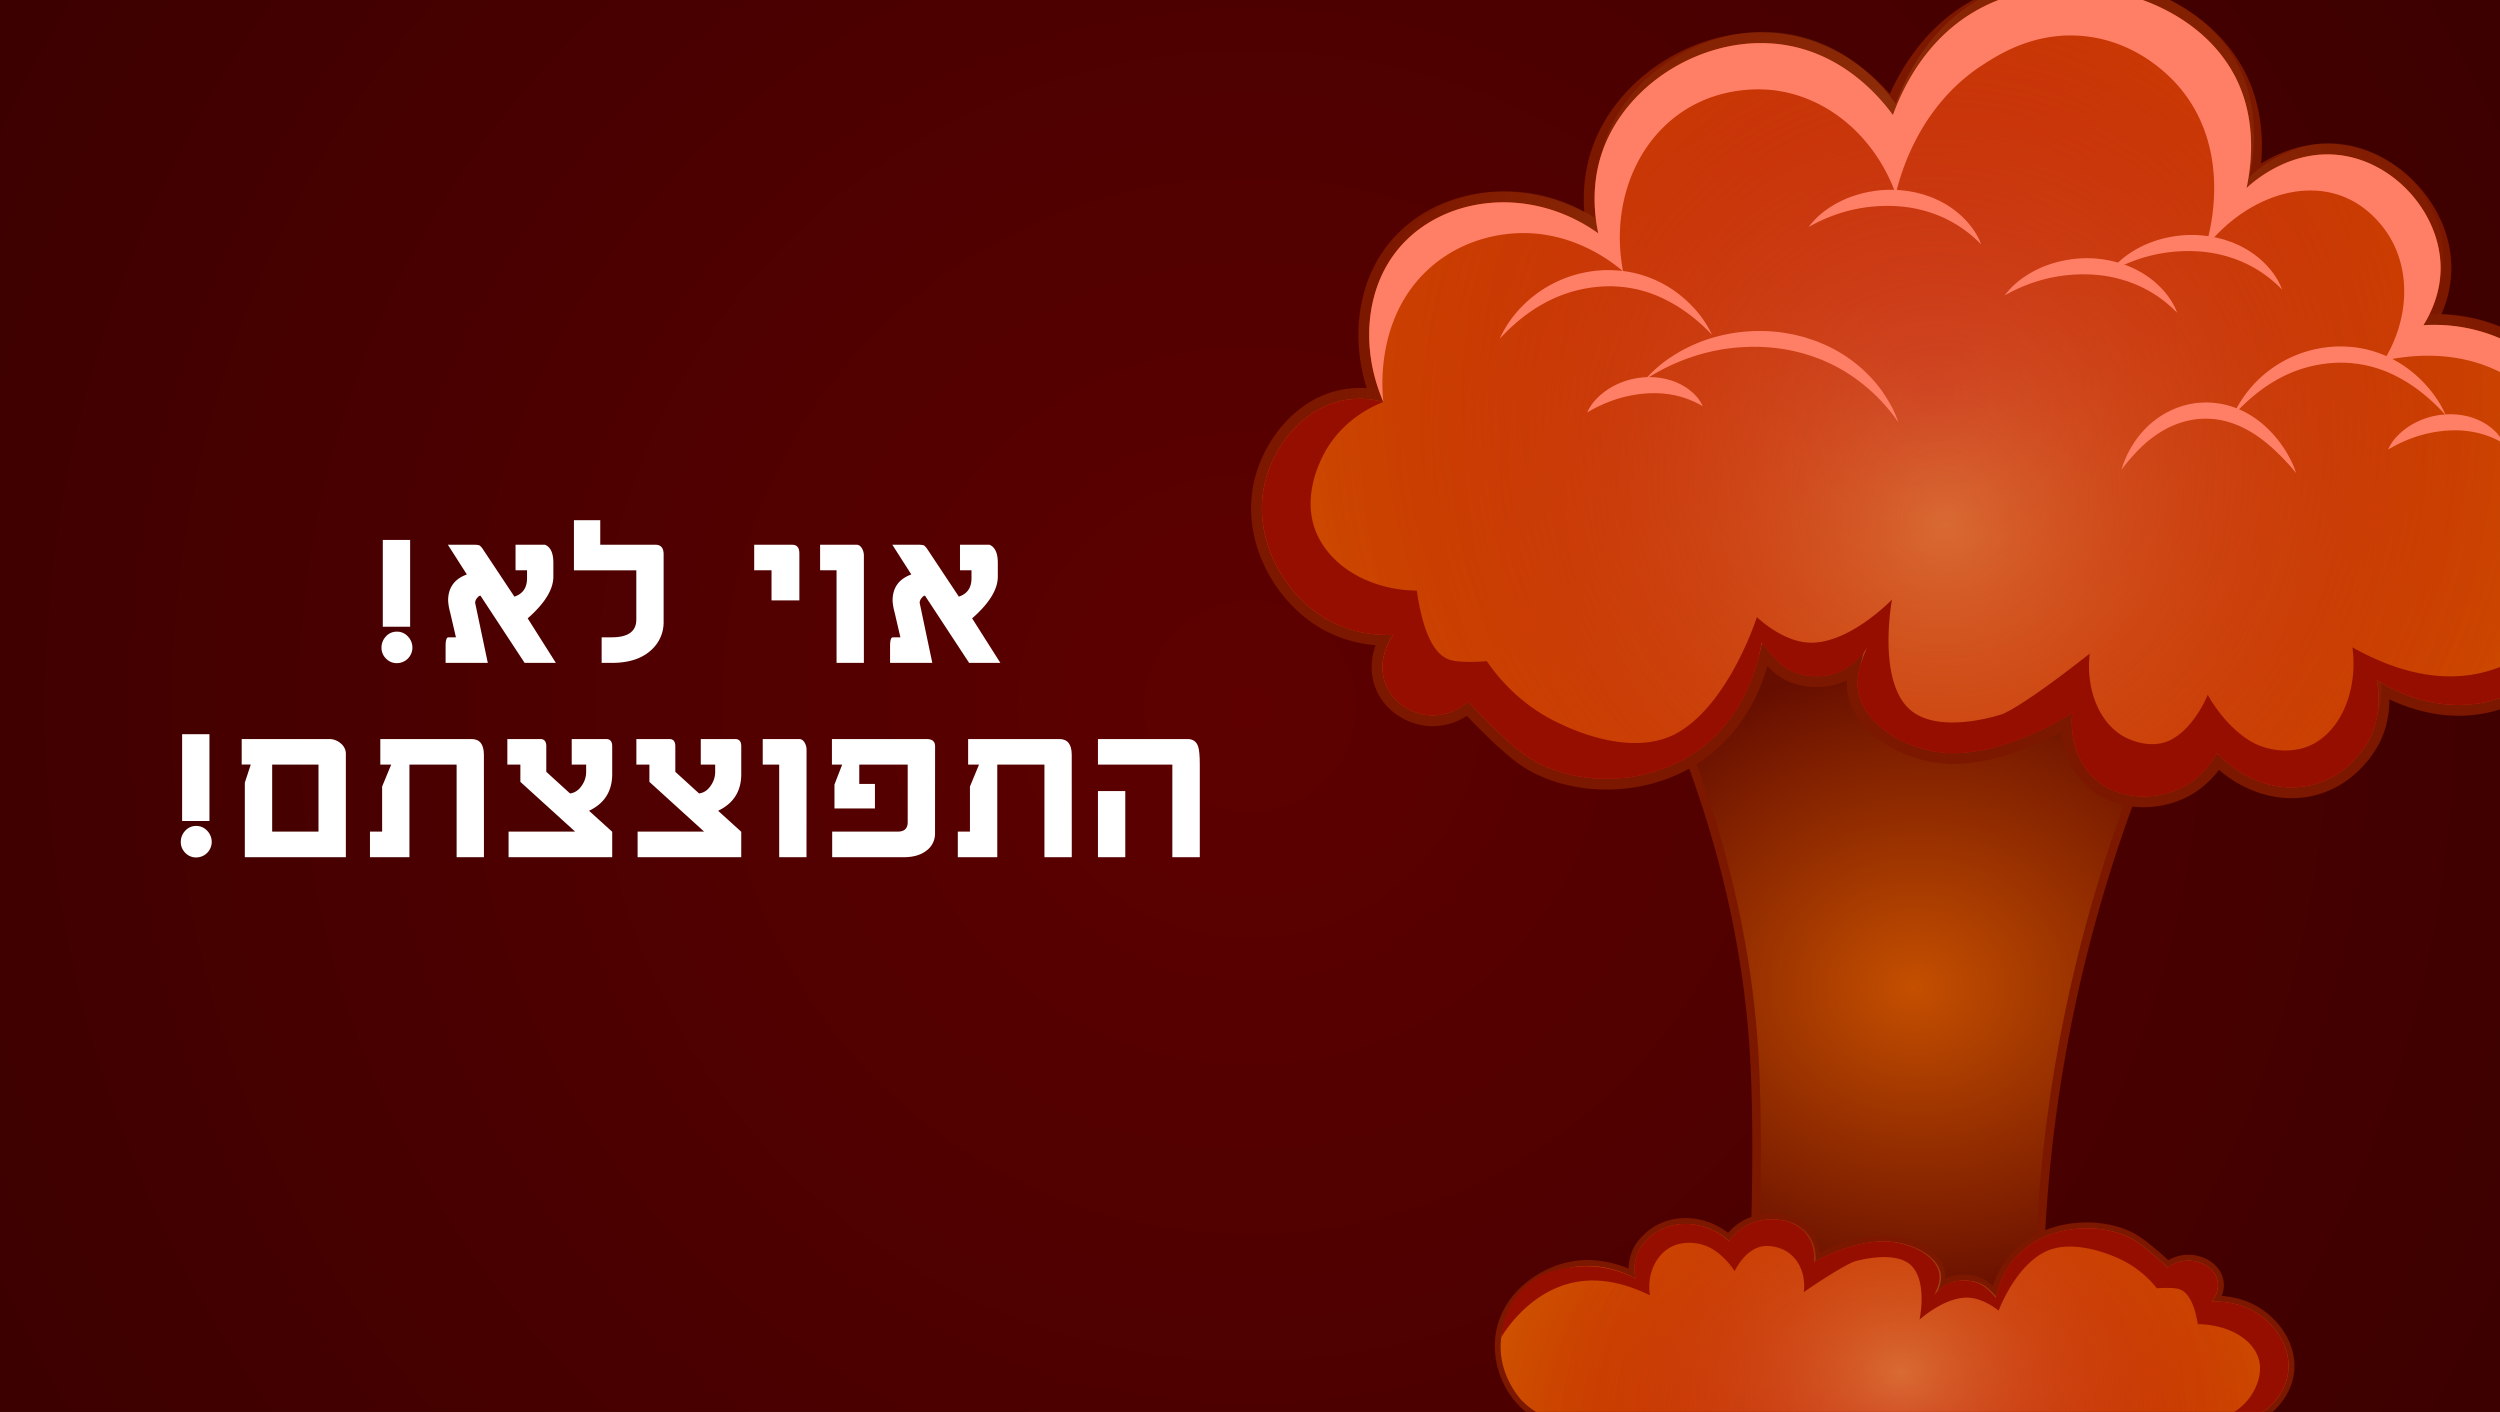 <svg preserveAspectRatio = "none" id="Layer_1" data-name="Layer 1" xmlns="http://www.w3.org/2000/svg" xmlns:xlink="http://www.w3.org/1999/xlink" viewBox="0 0 1930 1090"><rect x="0" y="0" width="1930" height="1090" fill="#333333" stroke="none"/><defs><style>.cls-1,.cls-11,.cls-3,.cls-5{fill:none;}.cls-2{fill:url(#radial-gradient);}.cls-11,.cls-3,.cls-5{stroke:#7c1700;stroke-miterlimit:10;}.cls-3{stroke-width:13.16px;}.cls-4{fill:url(#radial-gradient-2);}.cls-5{stroke-width:16.7px;}.cls-6{fill:url(#radial-gradient-3);}.cls-13,.cls-7{opacity:0.4;}.cls-7{fill:url(#radial-gradient-4);}.cls-8{fill:#ff7f66;}.cls-9{fill:#960e00;}.cls-10{clip-path:url(#clip-path);}.cls-11{stroke-width:9.12px;}.cls-12{fill:url(#radial-gradient-5);}.cls-13{fill:url(#radial-gradient-6);}.cls-14{fill:#fff;}</style><radialGradient id="radial-gradient" cx="965" cy="545" r="1174.9" gradientUnits="userSpaceOnUse"><stop offset="0" stop-color="#5e0000"/><stop offset="1" stop-color="#3a0000"/></radialGradient><radialGradient id="radial-gradient-2" cx="1475.43" cy="502.53" fx="1460.378" fy="509.474" r="427.99" gradientTransform="translate(-41.62 299.1) scale(1.04 0.91)" gradientUnits="userSpaceOnUse"><stop offset="0" stop-color="#c44f00"/><stop offset="0.64" stop-color="#660e00"/></radialGradient><radialGradient id="radial-gradient-3" cx="1474.37" cy="353.19" r="613.77" gradientTransform="translate(-41.62 -74.78) scale(1.04 1.07)" gradientUnits="userSpaceOnUse"><stop offset="0" stop-color="#bc0000"/><stop offset="1" stop-color="#d15e00"/></radialGradient><radialGradient id="radial-gradient-4" cx="1476.49" cy="345.07" fx="1483.654" fy="447.431" r="613.77" gradientTransform="translate(-41.62 -74.78) scale(1.04 1.07)" gradientUnits="userSpaceOnUse"><stop offset="0" stop-color="#fff380"/><stop offset="0.74" stop-color="#d15e00" stop-opacity="0"/></radialGradient><clipPath id="clip-path"><rect class="cls-1" x="1135.98" y="915.21" width="655.5" height="182.45"/></clipPath><radialGradient id="radial-gradient-5" cx="2098.31" cy="5311.97" r="342.39" gradientTransform="translate(3753.62 6268.22) rotate(180) scale(1.09 0.97)" xlink:href="#radial-gradient-3"/><radialGradient id="radial-gradient-6" cx="2097.32" cy="5311.97" fx="2097.316" fy="5369.072" r="342.37" gradientTransform="translate(3753.62 6268.22) rotate(180) scale(1.09 0.97)" xlink:href="#radial-gradient-4"/></defs><rect class="cls-2" width="1930" height="1090"/><path class="cls-3" d="M1290.45,541c48.73,113.79,62.91,206.65,66.91,270.19,5.74,91.35-2.79,229.85-2.79,229.85h0c13.85,10.11,49,33,101.75,39.12A225.89,225.89,0,0,0,1572,1063a1129.53,1129.53,0,0,1,20.91-275.09c25.51-127.11,68.95-231.18,108.72-308.09-15.3-8-158.44-80.28-299.68-22A280.64,280.64,0,0,0,1290.45,541Z"/><path class="cls-4" d="M1290.45,541c48.73,113.79,62.91,206.65,66.91,270.19,5.74,91.35-2.79,229.85-2.79,229.85h0c13.85,10.11,49,33,101.75,39.12A225.89,225.89,0,0,0,1572,1063a1129.53,1129.53,0,0,1,20.91-275.09c25.51-127.11,68.95-231.18,108.72-308.09-15.3-8-158.44-80.28-299.68-22A280.64,280.64,0,0,0,1290.45,541Z"/><path class="cls-5" d="M1068,310.33c-17.27-39.8-14.18-84.87,9.48-115.6,33-42.82,102.24-53.15,156.4-14.58-2.79-13.24-5.76-36.7,2.84-62.17,19-56.18,84.8-94.29,145-82.57,44.35,8.63,70.84,41.39,79.62,53.43,6.41-17.72,23.39-56.57,62.56-79.66,66.67-39.3,168.21-15.64,201.9,50.51,16.75,32.9,12.3,67.62,8.53,85.49,4.76-4.43,33.78-30.61,73-25.26,41.89,5.73,76,44.8,76.78,85.49.42,20.57-7.75,36.79-13.27,45.66,14.64-.84,38.08,0,62.56,11.66,58.69,28,94,104.6,78.67,172.92-8.88,39.45-39.21,96.27-95.73,106.86-38.44,7.2-70.26-10.48-81.52-17.49,1.29,6.24,4.2,24.32-4.74,43.72-.61,1.32-12.84,26.82-40.76,35.94-26.32,8.6-56.53-.65-77.72-23.31-3.56,6.29-12.22,19.5-28.44,27.2-20.37,9.66-50.56,9.65-69.19-10.69-16.93-18.48-14.68-43.25-14.22-47.6,0,0-44,29.2-88.15,31.09-31.55,1.34-70.47-17.19-76.78-46.63-4.14-19.37,10.43-41.78,10.43-41.78-1,2.36-10.63,23.24-33.18,28.18-1.14.25-20.44,4.18-35.07-6.8-8.09-6.09-17.06-18.46-17.06-18.46h0c-1.92,12-10,52.94-45.5,80.63-42.67,33.29-103,30.23-136.49,6.8-17.4-12.18-44.55-41.77-44.55-41.77h0c-2.57,2.29-13.64,11.62-29.38,10.68-14.08-.83-29.83-9.75-35.07-26.23-5.92-18.6,5.51-34.44,6.63-35.94-10.79.45-32.55-.28-54-13.6C989,456.2,965.89,412.39,977,370.56c7-26.14,28.07-54.5,58.77-61.2A68.62,68.62,0,0,1,1068,310.33Z"/><path class="cls-6" d="M1068,310.33c-17.27-39.8-14.18-84.87,9.48-115.6,33-42.82,102.24-53.15,156.4-14.58-2.79-13.24-5.76-36.7,2.84-62.17,19-56.18,84.8-94.29,145-82.57,44.35,8.63,70.84,41.39,79.62,53.43,6.41-17.72,23.39-56.57,62.56-79.66,66.67-39.3,168.21-15.64,201.9,50.51,16.75,32.9,12.3,67.62,8.53,85.49,4.76-4.43,33.78-30.61,73-25.26,41.89,5.73,76,44.8,76.78,85.49.42,20.57-7.75,36.79-13.27,45.66,14.64-.84,38.08,0,62.56,11.66,58.69,28,94,104.6,78.67,172.92-8.88,39.45-39.21,96.27-95.73,106.86-38.44,7.2-70.26-10.48-81.52-17.49,1.29,6.24,4.2,24.32-4.74,43.72-.61,1.32-12.84,26.82-40.76,35.94-26.32,8.6-56.53-.65-77.72-23.31-3.56,6.29-12.22,19.5-28.44,27.2-20.37,9.66-50.56,9.65-69.19-10.69-16.93-18.48-14.68-43.25-14.22-47.6,0,0-44,29.2-88.15,31.09-31.55,1.34-70.47-17.19-76.78-46.63-4.14-19.37,10.43-41.78,10.43-41.78-1,2.36-10.63,23.24-33.18,28.18-1.14.25-20.44,4.18-35.07-6.8-8.09-6.09-17.06-18.46-17.06-18.46h0c-1.92,12-10,52.94-45.5,80.63-42.67,33.29-103,30.23-136.49,6.8-17.4-12.18-44.55-41.77-44.55-41.77h0c-2.57,2.29-13.64,11.62-29.38,10.68-14.08-.83-29.83-9.75-35.07-26.23-5.92-18.6,5.51-34.44,6.63-35.94-10.79.45-32.55-.28-54-13.6C989,456.2,965.89,412.39,977,370.56c7-26.14,28.07-54.5,58.77-61.2A68.62,68.62,0,0,1,1068,310.33Z"/><path class="cls-7" d="M1070.24,301.66c-17.28-39.8-14.18-84.87,9.47-115.61,33-42.81,102.25-53.15,156.4-14.57-2.79-13.24-5.75-36.7,2.85-62.17,19-56.19,84.8-94.29,145-82.58,44.35,8.63,70.84,41.4,79.62,53.43C1470,62.44,1487,23.6,1526.16.51,1592.83-38.8,1694.37-15.13,1728.05,51c16.75,32.89,12.31,67.61,8.54,85.49,4.75-4.43,33.78-30.62,73-25.26,41.88,5.72,76,44.8,76.78,85.49.41,20.56-7.76,36.79-13.27,45.66,14.63-.85,38.08,0,62.56,11.66,58.69,28,94,104.6,78.67,172.91-8.88,39.46-39.21,96.27-95.73,106.86-38.44,7.21-70.27-10.47-81.52-17.48,1.29,6.23,4.2,24.31-4.74,43.71-.61,1.33-12.84,26.83-40.76,36-26.33,8.6-56.53-.66-77.72-23.32-3.56,6.3-12.22,19.51-28.44,27.2-20.37,9.67-50.57,9.66-69.19-10.68-16.93-18.48-14.69-43.25-14.22-47.6,0,0-44,29.2-88.15,31.08-31.55,1.35-70.48-17.19-76.78-46.63-4.15-19.36,10.43-41.77,10.43-41.77-1,2.35-10.63,23.24-33.18,28.17-1.14.25-20.44,4.19-35.07-6.8-8.1-6.08-17.06-18.46-17.06-18.46h0c-1.92,12-10,52.95-45.5,80.64-42.68,33.29-103,30.23-136.49,6.8-17.41-12.19-44.55-41.78-44.55-41.78h0c-2.58,2.3-13.64,11.63-29.38,10.69-14.08-.84-29.83-9.76-35.08-26.23-5.92-18.6,5.52-34.45,6.64-35.94-10.8.44-32.56-.28-54-13.6-32.62-20.25-55.68-64.06-44.55-105.89,7-26.15,28.07-54.5,58.77-61.2A68.63,68.63,0,0,1,1070.24,301.66Z"/><path class="cls-8" d="M1068,310.33c-17.27-39.8-14.18-84.87,9.48-115.6,33-42.82,102.24-53.15,156.4-14.58-2.79-13.24-5.76-36.7,2.84-62.17,19-56.18,84.8-94.29,145-82.57,44.35,8.63,70.84,41.39,79.62,53.43,6.41-17.72,23.39-56.57,62.56-79.66,66.67-39.3,168.21-15.64,201.9,50.51,16.75,32.9,12.3,67.62,8.53,85.49,4.76-4.43,33.78-30.61,73-25.26,41.89,5.73,76,44.8,76.78,85.49.42,20.57-7.75,36.79-13.27,45.66a129.29,129.29,0,0,1,62.56,11.66c43.83,20.54,62,60.33,68.87,75.34,10.42,22.81,12.4,47,12.4,47a320.41,320.41,0,0,0-27.57-45c-8.5-11.7-26-35.82-53.07-50.76-37.07-20.47-76-14.81-93.74-10.88,18.88-30.51,21-66.75,5.3-94.26-2.28-4-14-23.74-37.14-32.63-33.62-12.93-76.67,2.71-106.13,39.88,1.43-4.12,23.11-70.07-17.68-121.46-4.68-5.89-29.57-36-72.52-41.69-39.54-5.24-68.75,13.61-81.37,21.75-49.53,31.95-63.82,85.25-67.21,99.71-15.66-43.08-50.85-73.83-92-79.77-6.51-.94-44.26-5.74-77.82,19.94-34,26-49.76,72.71-40.69,119.65-6.48-5.65-40.47-34.11-88.44-29-8.37.89-38.25,4.52-63.67,29C1061.15,247.92,1067.21,303.81,1068,310.33Z"/><path class="cls-9" d="M1068,310.33c-6.54,2.5-34.27,13.95-48.17,44.62-2.68,5.93-12.48,27.57-5.68,50.51,8.59,29,40.69,50,79.62,50.52,5.61,38.41,16.08,50.48,25.59,53.43,9,2.79,28.44,1,28.44,1h0c7.84,11.43,24.59,32.52,53.08,46.63,9.33,4.62,59.72,29.58,95.73,7.77,39.06-23.65,59.72-88.4,59.72-88.4s17.24,16.9,37,19.43c31.85,4.08,67.3-33,67.3-33s-11,58.17,11.38,82.57c21.25,23.22,71.36,6.71,73.93,5.83,0,0,14.38-4.92,67.3-46.63h0c-3.19,29.33,8.5,55.44,28.43,65.09,2.24,1.08,18.38,8.9,33.18,1.94,19.2-9,29.53-35.32,29.53-35.32s11.67,22.56,32.08,35.32c13.5,8.44,31.23,9.83,44.55,4.86,23.82-8.89,39.75-40.44,35.07-76.75,23.67,13.29,61,29.07,100.47,19.43,62.88-15.35,95.56-83.47,95.56-83.47s-23.32,93.29-95.73,106.86c-38.44,7.2-70.26-10.48-81.52-17.49,1.29,6.24,4.2,24.32-4.74,43.72-.61,1.32-12.84,26.82-40.76,35.94-26.32,8.6-56.53-.65-77.72-23.31-3.56,6.29-12.22,19.5-28.44,27.2-20.37,9.66-50.56,9.65-69.19-10.69-16.93-18.48-14.68-43.25-14.22-47.6,0,0-44,29.2-88.15,31.09-31.55,1.34-70.47-17.19-76.78-46.63-4.14-19.37,10.43-41.78,10.43-41.78-1,2.36-10.63,23.24-33.18,28.18-1.14.25-20.44,4.18-35.07-6.8-8.09-6.09-17.06-18.46-17.06-18.46-1.92,12-10,52.94-45.5,80.63-42.67,33.29-103,30.23-136.49,6.8-17.4-12.18-44.55-41.77-44.55-41.77-2.57,2.29-13.64,11.62-29.38,10.68-14.08-.83-29.83-9.75-35.07-26.23-5.92-18.6,5.51-34.44,6.63-35.94-10.79.45-32.55-.28-54-13.6C989,456.2,965.89,412.39,977,370.56c7-26.14,28.07-54.5,58.77-61.2A68.62,68.62,0,0,1,1068,310.33Z"/><path class="cls-8" d="M1888.14,320.62a147.42,147.42,0,0,0-17.74-16.88,118.73,118.73,0,0,0-19.88-13A93.28,93.28,0,0,0,1806,280a101.11,101.11,0,0,0-44.59,11.19,118.36,118.36,0,0,0-19.89,13A152,152,0,0,0,1723.8,321a90.43,90.43,0,0,1,32.64-38.33,91.79,91.79,0,0,1,49.46-15.22,98.22,98.22,0,0,1,13.16.82l3.26.51,3.24.66c1.08.2,2.14.5,3.2.76s2.13.55,3.18.89a81.89,81.89,0,0,1,12.26,4.72,87.85,87.85,0,0,1,11.34,6.44,94.33,94.33,0,0,1,19.13,17.08,96.11,96.11,0,0,1,7.56,10.18A73.3,73.3,0,0,1,1888.14,320.62Z"/><path class="cls-8" d="M1465.5,326a124.51,124.51,0,0,0-8.62-11.26c-.74-.91-1.53-1.77-2.32-2.64s-1.54-1.75-2.35-2.59l-2.44-2.5-1.21-1.25-1.27-1.19a133.4,133.4,0,0,0-21.64-16.9c-3.82-2.47-7.86-4.53-11.86-6.61-2.07-.93-4.14-1.83-6.18-2.78-1-.51-2.1-.84-3.15-1.25l-3.17-1.17a132.46,132.46,0,0,0-26.19-6.61,135,135,0,0,0-13.47-1.32c-1.13-.06-2.26-.17-3.39-.19l-3.39,0-3.4,0c-1.13,0-2.26.1-3.39.14a145.64,145.64,0,0,0-27,3.5,156.36,156.36,0,0,0-51.09,21.74,99.68,99.68,0,0,1,22-18.72,120.43,120.43,0,0,1,26.47-12.52,128.83,128.83,0,0,1,58.57-5l7.33,1.3,7.23,1.77c1.21.27,2.38.7,3.56,1.09l3.54,1.17,3.53,1.17c1.17.43,2.3,1,3.44,1.44a107.58,107.58,0,0,1,25.7,14.82,108.76,108.76,0,0,1,20.61,20.9L1453,302l1,1.51,2,3c.66,1,1.27,2.08,1.9,3.11s1.23,2.08,1.79,3.16A74.71,74.71,0,0,1,1465.5,326Z"/><path class="cls-8" d="M1932.77,342.29a72.63,72.63,0,0,0-11.15-5.36,69.53,69.53,0,0,0-11.17-3.23,76.17,76.17,0,0,0-11.21-1.41,96.56,96.56,0,0,0-11.28.2,100.89,100.89,0,0,0-22.39,4.52,109.92,109.92,0,0,0-22,10.07A37.17,37.17,0,0,1,1851,336.3a51.73,51.73,0,0,1,10.47-8.23,59.16,59.16,0,0,1,39.09-7.57l3.35.65c1.12.19,2.21.58,3.31.87a30.7,30.7,0,0,1,3.24,1.07c1.07.41,2.13.8,3.15,1.3a43.83,43.83,0,0,1,11.3,7.36A31.44,31.44,0,0,1,1932.77,342.29Z"/><path class="cls-8" d="M1314.55,313.62a72.19,72.19,0,0,0-11.15-5.36,69.42,69.42,0,0,0-11.16-3.23,76.34,76.34,0,0,0-11.21-1.41,96.52,96.52,0,0,0-11.28.2,100.66,100.66,0,0,0-22.39,4.52,110,110,0,0,0-22.06,10.07,37.2,37.2,0,0,1,7.46-10.78,52,52,0,0,1,10.46-8.23,59.18,59.18,0,0,1,39.09-7.57l3.36.65c1.12.19,2.21.58,3.3.87a31.66,31.66,0,0,1,3.25,1.07c1.06.41,2.12.8,3.15,1.3a43.77,43.77,0,0,1,11.29,7.36A31.31,31.31,0,0,1,1314.55,313.62Z"/><path class="cls-8" d="M1529.38,188.64a96.54,96.54,0,0,0-29.72-20.92,102.11,102.11,0,0,0-34-8.47,122.21,122.21,0,0,0-35.24,2.64,124.94,124.94,0,0,0-34.14,13.33,61.51,61.51,0,0,1,13.92-13.44,81.07,81.07,0,0,1,17.32-9.3,90.78,90.78,0,0,1,39.1-5.72l5,.56c1.66.2,3.3.53,4.94.81s3.27.72,4.89,1.13l2.43.62c.4.1.81.2,1.21.32l1.18.41,4.74,1.66c1.56.61,3.08,1.34,4.61,2s3,1.49,4.46,2.27l2.19,1.22,2.11,1.34a69.35,69.35,0,0,1,15,12.94,60.74,60.74,0,0,1,5.8,7.88A43.74,43.74,0,0,1,1529.38,188.64Z"/><path class="cls-8" d="M1761.71,223.51A96.28,96.28,0,0,0,1732,202.6a102.05,102.05,0,0,0-34-8.47,121.79,121.79,0,0,0-35.23,2.64,124.5,124.5,0,0,0-34.14,13.33,61.25,61.25,0,0,1,13.91-13.44,80.19,80.19,0,0,1,17.32-9.3,90.81,90.81,0,0,1,39.1-5.72l5,.56c1.65.19,3.3.52,4.94.81s3.26.72,4.88,1.12l2.43.62c.41.11.81.21,1.21.33l1.19.41,4.74,1.65c1.56.62,3.07,1.34,4.6,2s3,1.49,4.47,2.28l2.19,1.21,2.11,1.35a69.58,69.58,0,0,1,15,12.93,61.43,61.43,0,0,1,5.8,7.88A43.7,43.7,0,0,1,1761.71,223.51Z"/><path class="cls-8" d="M1680.75,241.47A96.28,96.28,0,0,0,1651,220.56a102.05,102.05,0,0,0-34-8.47,121.79,121.79,0,0,0-35.23,2.64,124.5,124.5,0,0,0-34.14,13.33,61.25,61.25,0,0,1,13.91-13.44,80.19,80.19,0,0,1,17.32-9.3,90.65,90.65,0,0,1,39.1-5.72l5,.56c1.65.19,3.3.52,4.94.81s3.26.72,4.88,1.12l2.43.62c.41.11.81.21,1.21.33l1.19.41,4.74,1.65c1.56.62,3.07,1.34,4.6,2s3,1.49,4.47,2.28l2.19,1.21,2.11,1.35a69.58,69.58,0,0,1,15,12.93,61.43,61.43,0,0,1,5.8,7.88A43.7,43.7,0,0,1,1680.75,241.47Z"/><path class="cls-8" d="M1321.71,258.53a140.33,140.33,0,0,0-18-16.1,117.2,117.2,0,0,0-20.06-12.13,95.53,95.53,0,0,0-44.33-9.24,106,106,0,0,0-44.08,11.39,121.36,121.36,0,0,0-19.77,12.63,150.1,150.1,0,0,0-17.7,16.46c6.73-15.05,18.3-28.18,32.52-37.6a94.52,94.52,0,0,1,48.66-15.4l3.25,0a32.05,32.05,0,0,1,3.25.07c2.16.15,4.33.24,6.48.46a93.65,93.65,0,0,1,12.77,2.42,88.93,88.93,0,0,1,23.66,10.21,93,93,0,0,1,19.48,16.23A81.28,81.28,0,0,1,1321.71,258.53Z"/><path class="cls-8" d="M1772.59,365.16A183.69,183.69,0,0,0,1758,349.35,121.25,121.25,0,0,0,1742,336.2c-11.27-7.61-23.87-12.55-36.85-12.91-12.92-.57-25.88,3.23-37.33,10.34a89.21,89.21,0,0,0-16.06,12.8,153.84,153.84,0,0,0-14,16.19,75.91,75.91,0,0,1,9.25-20.08A72.9,72.9,0,0,1,1662,325.63a67.4,67.4,0,0,1,20.26-11.38,65.86,65.86,0,0,1,11.47-2.84,22.65,22.65,0,0,1,3-.37l3-.21a51.17,51.17,0,0,1,5.94-.05,48.61,48.61,0,0,1,5.91.54,50.17,50.17,0,0,1,5.84,1,69.94,69.94,0,0,1,11.2,3.69,67.46,67.46,0,0,1,10.27,5.51,76.13,76.13,0,0,1,9.15,6.94,88.44,88.44,0,0,1,14.76,17,90.32,90.32,0,0,1,5.6,9.58A69.91,69.91,0,0,1,1772.59,365.16Z"/><g class="cls-10"><path class="cls-11" d="M1711.83,1096.41c10.11,20.26,8.3,43.21-5.55,58.86-19.31,21.8-59.88,27.06-91.59,7.42,1.63,6.74,3.37,18.68-1.67,31.65-11.1,28.6-49.66,48-84.92,42-26-4.39-41.48-21.08-46.63-27.2-3.75,9-13.69,28.8-36.63,40.55-39,20-98.51,8-118.23-25.71-9.81-16.75-7.21-34.43-5-43.53-2.78,2.26-19.78,15.59-42.74,12.86-24.32-2.89-36.7-27.94-45-43.52a123.74,123.74,0,0,1-14-51.52,56.87,56.87,0,0,1-33.72-8.09c-19.34-12-29.71-35.69-27.21-57.61,3.57-31.33,32.34-50.54,56.06-54.41,22.51-3.66,41.14,5.34,47.73,8.91a31.94,31.94,0,0,1,2.78-22.26,41,41,0,0,1,23.87-18.3c15.42-4.38,33.1.33,45.51,11.87a36.5,36.5,0,0,1,16.66-13.85c11.92-4.92,29.61-4.91,40.52,5.44,9.91,9.41,8.59,22,8.32,24.24,0,0,25.74-14.87,51.62-15.83,18.48-.68,41.27,8.75,45,23.74,2.43,9.86-6.1,21.27-6.1,21.27a28.27,28.27,0,0,1,19.43-14.35c.67-.12,12-2.13,20.53,3.47,4.74,3.09,10,9.39,10,9.39,1.13-6.09,5.86-27,26.65-41.05,25-16.95,60.32-15.39,79.93-3.46,10.19,6.2,26.09,21.27,26.09,21.27a26.4,26.4,0,0,1,17.2-5.44c8.25.42,17.47,5,20.54,13.35,3.47,9.47-3.23,17.54-3.88,18.3,6.32-.23,19.06.14,31.63,6.93,19.11,10.3,32.61,32.61,26.09,53.91-4.07,13.31-16.43,27.74-34.41,31.16A46,46,0,0,1,1711.83,1096.41Z"/><path class="cls-12" d="M1711.83,1096.41c10.11,20.26,8.3,43.21-5.55,58.86-19.31,21.8-59.88,27.06-91.59,7.42,1.63,6.74,3.37,18.68-1.67,31.65-11.1,28.6-49.66,48-84.92,42-26-4.39-41.48-21.08-46.63-27.2-3.75,9-13.69,28.8-36.63,40.55-39,20-98.51,8-118.23-25.71-9.81-16.75-7.21-34.43-5-43.53-2.78,2.26-19.78,15.59-42.74,12.86-24.32-2.89-36.7-27.94-45-43.52a123.74,123.74,0,0,1-14-51.52c-3.33.26-27.34,1.68-45.51-17.58-.89-.94-19-20.74-15.42-48.12,3.89-30,31.17-50.35,56.06-54.41,22.51-3.66,41.14,5.34,47.73,8.91a31.94,31.94,0,0,1,2.78-22.26,41,41,0,0,1,23.87-18.3c15.42-4.38,33.1.33,45.51,11.87a36.5,36.5,0,0,1,16.66-13.85c11.92-4.92,29.61-4.91,40.52,5.44,9.91,9.41,8.59,22,8.32,24.24,0,0,25.74-14.87,51.62-15.83,18.48-.68,41.27,8.75,45,23.74,2.43,9.86-6.1,21.27-6.1,21.27a28.27,28.27,0,0,1,19.43-14.35c.67-.12,12-2.13,20.53,3.47,4.74,3.09,10,9.39,10,9.39,1.13-6.09,5.86-27,26.65-41.05,25-16.95,60.32-15.39,79.93-3.46,10.19,6.2,26.09,21.27,26.09,21.27a26.4,26.4,0,0,1,17.2-5.44c8.25.42,17.47,5,20.54,13.35,3.47,9.47-3.23,17.54-3.88,18.3,6.32-.23,19.06.14,31.63,6.93,19.11,10.3,32.61,32.61,26.09,53.91-4.07,13.31-16.43,27.74-34.41,31.16A46,46,0,0,1,1711.83,1096.41Z"/><path class="cls-13" d="M1712.88,1096.41c10.11,20.26,8.3,43.21-5.55,58.86-19.3,21.8-59.88,27.06-91.59,7.42,1.64,6.74,3.37,18.68-1.66,31.65-11.11,28.6-49.67,48-84.93,42-26-4.39-41.48-21.08-46.62-27.2-3.76,9-13.7,28.8-36.64,40.55-39,20-98.5,8-118.23-25.71-9.81-16.75-7.2-34.43-5-43.53-2.79,2.26-19.79,15.59-42.74,12.86-23.82-2.83-36.09-27.17-45-43.52a129.63,129.63,0,0,1-15-51.52,49.64,49.64,0,0,1-25.09-2.85c-22.8-9.15-37.89-36.68-34.79-62.85,3.74-31.5,32.46-50.56,56.06-54.41,22.51-3.66,41.15,5.34,47.74,8.91a31.86,31.86,0,0,1,2.77-22.26,41,41,0,0,1,23.87-18.3c15.42-4.38,33.11.33,45.52,11.87a36.4,36.4,0,0,1,16.65-13.85c11.93-4.92,29.61-4.91,40.52,5.44,9.91,9.41,8.6,22,8.33,24.24,0,0,25.73-14.87,51.62-15.83,18.47-.68,41.27,8.75,45,23.74,2.42,9.86-6.11,21.27-6.11,21.27a28.33,28.33,0,0,1,19.43-14.35c.67-.12,12-2.13,20.54,3.47,4.74,3.09,10,9.39,10,9.39,1.12-6.09,5.85-27,26.64-41.05,25-16.95,60.33-15.39,79.93-3.46,10.19,6.2,26.09,21.27,26.09,21.27a26.46,26.46,0,0,1,17.21-5.44c8.24.42,17.46,5,20.53,13.35,3.47,9.47-3.23,17.54-3.88,18.3,6.32-.23,19.06.14,31.64,6.93,19.1,10.3,32.6,32.61,26.09,53.91-4.08,13.31-16.44,27.74-34.42,31.16A46,46,0,0,1,1712.88,1096.41Z"/><path class="cls-9" d="M1711.83,1096.41c3.83-1.27,20.07-7.1,28.2-22.72,1.57-3,7.32-14,3.33-25.71-5-14.76-23.83-25.43-46.62-25.72-3.29-19.56-9.42-25.7-15-27.21-5.26-1.41-16.65-.49-16.65-.49A79.53,79.53,0,0,0,1634,970.82c-5.46-2.35-35-15.06-56.06-4-22.87,12-35,45-35,45s-10.09-8.61-21.65-9.89c-18.65-2.08-39.41,16.82-39.41,16.82s6.43-29.62-6.66-42c-12.45-11.81-41.79-3.41-43.29-3,0,0-8.42,2.5-39.41,23.74,1.87-14.93-5-28.23-16.65-33.14-1.31-.55-10.77-4.53-19.43-1-11.24,4.6-17.29,18-17.29,18s-6.84-11.48-18.79-18a35,35,0,0,0-26.09-2.47c-14,4.52-23.28,20.59-20.54,39.07-13.86-6.76-35.71-14.8-58.83-9.89-36.82,7.82-56,42.5-56,42.5.49-6,2.59-22.13,14.93-35.73,13.85-15.26,31.67-17.49,41.13-18.68,22.21-2.78,39.77,4.79,47.73,8.91a31.94,31.94,0,0,1,2.78-22.26,41,41,0,0,1,23.87-18.3c15.42-4.38,33.1.33,45.51,11.87a36.5,36.5,0,0,1,16.66-13.85c11.92-4.92,29.61-4.91,40.52,5.44,9.91,9.41,8.59,22,8.32,24.24,0,0,25.74-14.87,51.62-15.83,18.48-.68,41.27,8.75,45,23.74,2.43,9.86-6.1,21.27-6.1,21.27a28.27,28.27,0,0,1,19.43-14.35c.67-.12,12-2.13,20.53,3.47,4.74,3.09,10,9.39,10,9.39,1.13-6.09,5.86-27,26.65-41.05,25-16.95,60.32-15.39,79.93-3.46,10.19,6.2,26.09,21.27,26.09,21.27a26.4,26.4,0,0,1,17.2-5.44c8.25.42,17.47,5,20.54,13.35,3.47,9.47-3.23,17.54-3.88,18.3,6.32-.23,19.06.14,31.63,6.93,19.11,10.3,32.61,32.61,26.09,53.91-4.07,13.31-16.43,27.74-34.41,31.16A46,46,0,0,1,1711.83,1096.41Z"/></g><path class="cls-14" d="M318.38,500.09a12,12,0,0,1-12,11.86,11.35,11.35,0,0,1-8.38-3.53,11.47,11.47,0,0,1-3.48-8.33,12.41,12.41,0,0,1,3.43-8.78,11.1,11.1,0,0,1,8.43-3.68,11.25,11.25,0,0,1,8.48,3.68A12.34,12.34,0,0,1,318.38,500.09Zm-1.76-16.27h-21.1v-67h21.1Z"/><path class="cls-14" d="M429.12,511.75H405l-34.09-51.92c-.73,0-1.6.61-2.6,1.85a5.9,5.9,0,0,0-1.5,3.71l1.86,8.79,7.91,37.57H344V498.9q0-6.87,2.14-6.87h5.84l-4.56-19.65a42,42,0,0,1-1.47-8.66q0-15,14.46-20.23l-14.65-22.95h20c2.41,0,4,.23,4.69.69a14.31,14.31,0,0,1,2.73,3.32l23.93,36.05q9.77-3.21,9.76-14.2v-6.13H398V420.54h22.75q6.45,2.64,6.44,14v10.63q0,14.83-19.82,32.21Z"/><path class="cls-14" d="M512.32,480.11a28.6,28.6,0,0,1-8.5,20.71Q493,511.76,472.28,511.75h-7.81V492h7.84q18.92,0,18.92-13.72v-38H443.08V401.6H463.4v18.94h42.66q6.26,0,6.26,7.43Z"/><path class="cls-14" d="M617.11,463.51H595.62V440.27H582.24V420.54h29.4q5.46,0,5.47,6.64Z"/><path class="cls-14" d="M666.91,511.75H645.82V440.27h-12.7V420.54h28.13c1.75,0,3.19,1,4.29,3a10.82,10.82,0,0,1,1.37,5.18Z"/><path class="cls-14" d="M772.28,511.75H748.16l-34.08-51.92c-.74,0-1.6.61-2.6,1.85a5.9,5.9,0,0,0-1.5,3.71l1.85,8.79,7.91,37.57H687.13V498.9q0-6.87,2.14-6.87h5.84l-4.57-19.65a42.54,42.54,0,0,1-1.46-8.66q0-15,14.45-20.23l-14.65-22.95h20c2.41,0,4,.23,4.69.69a14.31,14.31,0,0,1,2.73,3.32l23.93,36.05q9.76-3.21,9.77-14.2v-6.13h-8.89V420.54h22.75q6.45,2.64,6.45,14v10.63q0,14.83-19.83,32.21Z"/><path class="cls-14" d="M163.44,650.09a12,12,0,0,1-12,11.86,11.35,11.35,0,0,1-8.38-3.53,11.47,11.47,0,0,1-3.48-8.33,12.41,12.41,0,0,1,3.43-8.78,11.08,11.08,0,0,1,8.43-3.68,11.25,11.25,0,0,1,8.48,3.68A12.33,12.33,0,0,1,163.44,650.09Zm-1.75-16.27h-21.1v-67h21.1Z"/><path class="cls-14" d="M267,661.75H189V604.22l4.59-14h-7V570.54h67.58a13.4,13.4,0,0,1,8.83,3.32,10.22,10.22,0,0,1,4,8.11ZM245.87,642V590.27H210.12V642Z"/><path class="cls-14" d="M373.6,661.75H352.51V590.27H316.08v71.48H285.61V642H295V607.2l7-16.93h-8.4V570.54H364q9.57,0,9.57,12.21Z"/><path class="cls-14" d="M472.62,661.75h-80V642H444L401.73,603.6V590.27H391.67V570.54h25.47c3.07,0,4.6,1.87,4.6,5.59v19.71l18.32,16.7q5.49-.69,9.12-6.13a18.36,18.36,0,0,0,3.33-10.6v-5.54H441.37V570.54h26.57q4.68,0,4.68,5.57v21.48q0,19.83-17.89,28.32l17.89,16.22Z"/><path class="cls-14" d="M572.23,661.75h-80V642h51.33L501.33,603.6V590.27H491.28V570.54h25.47c3.07,0,4.6,1.87,4.6,5.59v19.71l18.32,16.7q5.49-.69,9.11-6.13a18.37,18.37,0,0,0,3.34-10.6v-5.54H541V570.54h26.57q4.68,0,4.68,5.57v21.48q0,19.83-17.89,28.32l17.89,16.22Z"/><path class="cls-14" d="M622.62,661.75H601.53V590.27h-12.7V570.54H617q2.64,0,4.3,3a10.81,10.81,0,0,1,1.36,5.18Z"/><path class="cls-14" d="M721.84,643.4a16.14,16.14,0,0,1-6.49,13.18q-6.5,5.17-17.53,5.17H642.45V642h50.67q7.62,0,7.63-7.3V590.27h-37.4v14.94h12.11v18.95H644.21V605.65l5.95-15.38h-7.91V570.54h73q6.64,0,6.64,5.57Z"/><path class="cls-14" d="M827.41,661.75h-21.1V590.27H769.89v71.48H739.42V642h9.38V607.2l7-16.93h-8.4V570.54h70.41q9.57,0,9.57,12.21Z"/><path class="cls-14" d="M926.24,661.75H905.05V590.27H847.62V570.54h69.14q6.25,0,8.21,5.77,1.26,3.71,1.27,13.86Zm-57.52,0h-21.1V610.68h21.1Z"/></svg>